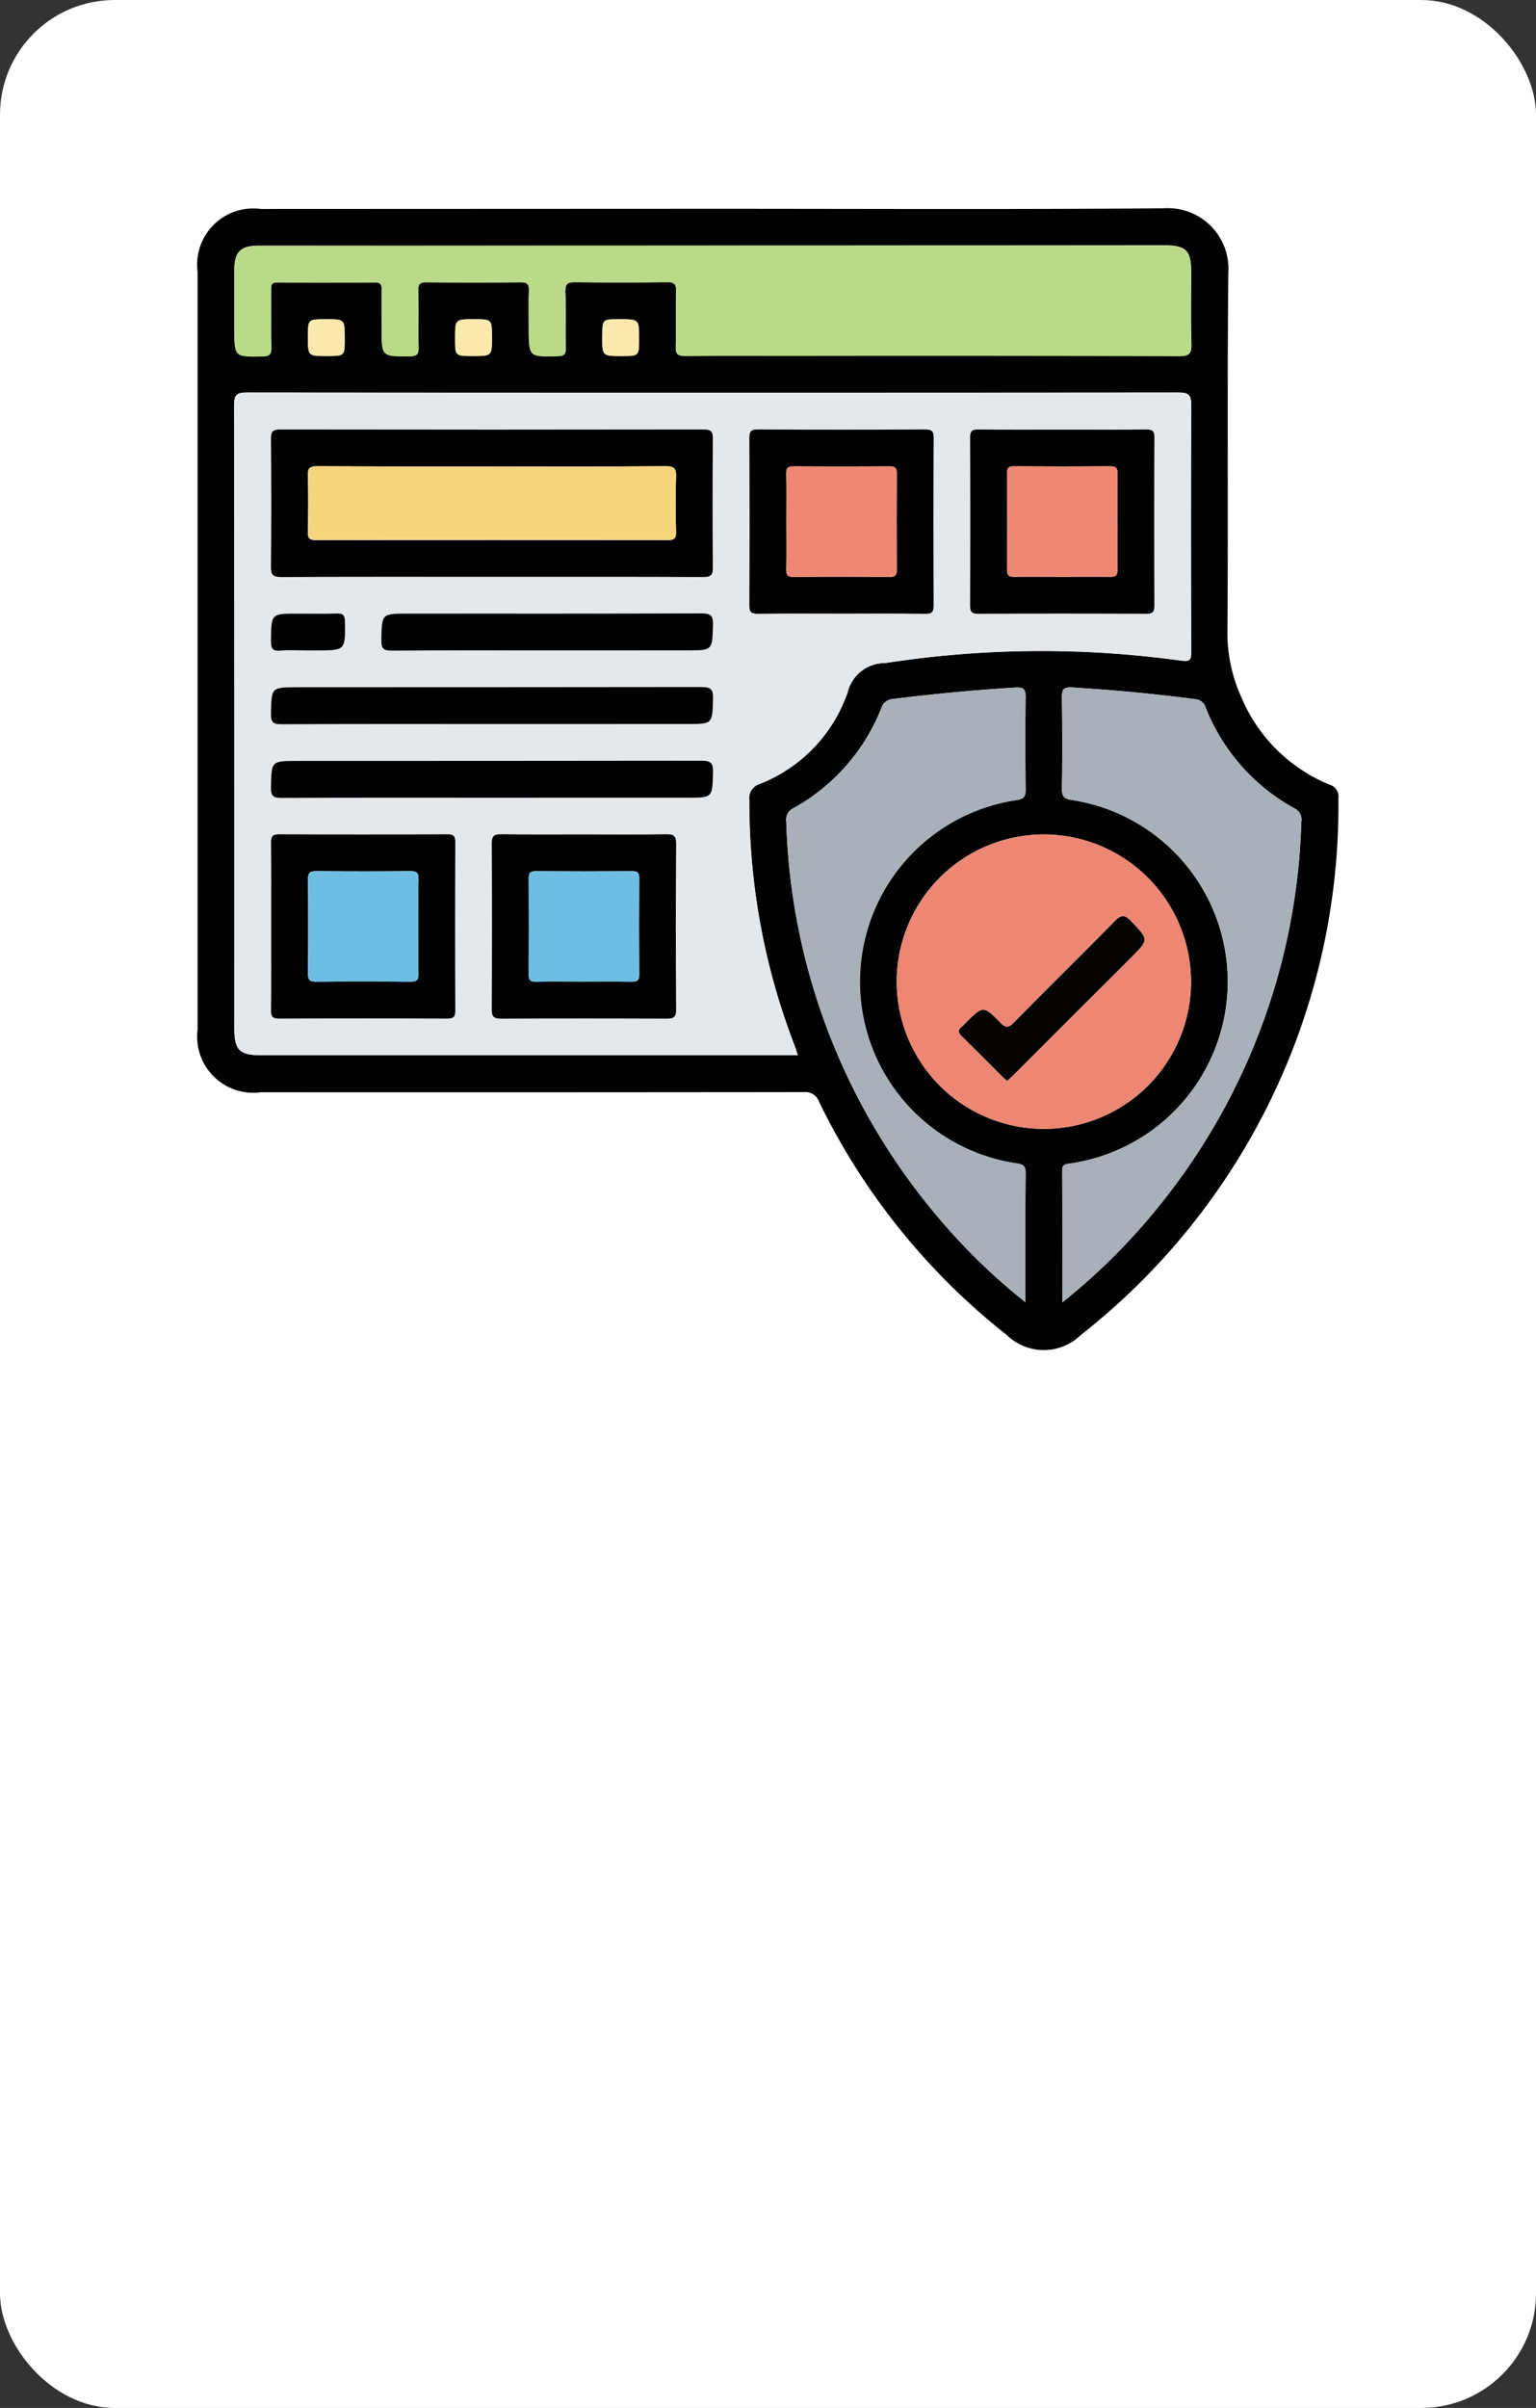 <svg id="Grupo_81330" data-name="Grupo 81330" xmlns="http://www.w3.org/2000/svg" width="67" height="105" viewBox="0 0 67 105">
  <rect x="0" y="0" width="67" height="105" fill="#333333" stroke="none"/>
  <rect id="Rectángulo_34185" data-name="Rectángulo 34185" width="67" height="105" rx="5" fill="#fff"/>
  <g id="Grupo_84760" data-name="Grupo 84760" transform="translate(-47.182 -368.963)">
    <path id="Trazado_123696" data-name="Trazado 123696" d="M78.322,378.068c6.537,0,13.074.032,19.61-.021a2.642,2.642,0,0,1,2.83,2.806c-.055,5.232,0,10.464-.04,15.7a6.774,6.774,0,0,0,.588,2.77,7.093,7.093,0,0,0,3.87,3.858.531.531,0,0,1,.383.586,29.339,29.339,0,0,1-11.239,23.411,2.312,2.312,0,0,1-3.226,0,29.131,29.131,0,0,1-8.19-10.176.634.634,0,0,0-.676-.417q-11.836.014-23.672.007a2.448,2.448,0,0,1-2.759-2.735q0-16.524,0-33.048a2.447,2.447,0,0,1,2.76-2.733Zm3.661,36.911c-.056-.167-.092-.292-.139-.414a29.441,29.441,0,0,1-1.979-10.716.638.638,0,0,1,.447-.7,6.616,6.616,0,0,0,3.84-3.993,1.679,1.679,0,0,1,1.647-1.283,44.514,44.514,0,0,1,12.882-.107c.395.056.464-.015.462-.4q-.021-5.364,0-10.729c0-.465-.126-.559-.57-.559q-20.307.018-40.614,0c-.445,0-.57.1-.569.559q.023,13.562.012,27.123c0,1,.211,1.214,1.191,1.214H81.983Zm-3.714-35.305H58.464c-.789,0-1.054.265-1.056,1.048,0,.852,0,1.7,0,2.557,0,1.25,0,1.239,1.257,1.217.295-.005.358-.1.353-.373-.015-.835,0-1.671-.007-2.507,0-.2-.011-.347.274-.344,1.42.013,2.841.01,4.262,0,.218,0,.29.064.285.284-.013.568,0,1.136,0,1.7,0,1.258,0,1.243,1.241,1.235.338,0,.374-.128.369-.408-.015-.819.007-1.638-.012-2.456-.007-.287.079-.365.363-.362q2.056.021,4.111,0c.3,0,.363.1.353.371-.019.534-.006,1.069-.006,1.6,0,1.292,0,1.283,1.275,1.249.264-.007.34-.076.335-.339-.016-.819.015-1.638-.015-2.456-.013-.367.112-.435.45-.43,1.32.02,2.641.017,3.961,0,.314,0,.434.061.423.4-.027.8.007,1.6-.016,2.406-.01.329.086.418.414.414,1.454-.018,2.908-.008,4.362-.008q8.6,0,17.2.011c.424,0,.525-.109.513-.521-.032-1.052-.01-2.105-.011-3.158,0-.915-.234-1.145-1.16-1.145ZM92.71,405.35a6.419,6.419,0,1,0,6.425,6.4A6.437,6.437,0,0,0,92.71,405.35Zm-.8,20.4c0-1.947-.006-3.784.006-5.622,0-.3-.087-.392-.383-.435a8.007,8.007,0,0,1-.009-15.844c.333-.048.394-.179.391-.479-.014-1.336-.021-2.673,0-4.009.007-.374-.123-.437-.457-.417q-2.676.165-5.335.5a.557.557,0,0,0-.5.406A8.613,8.613,0,0,1,81.8,404.2a.554.554,0,0,0-.322.588,28.211,28.211,0,0,0,.229,2.845A27.9,27.9,0,0,0,87.9,421.8,26.441,26.441,0,0,0,91.913,425.748Zm1.605.007a26.826,26.826,0,0,0,4.254-4.247,27.855,27.855,0,0,0,6.173-16.7.545.545,0,0,0-.3-.6,8.629,8.629,0,0,1-3.866-4.38.52.52,0,0,0-.459-.38q-2.683-.35-5.384-.512c-.374-.022-.435.106-.431.442.018,1.32.023,2.64,0,3.959-.007.374.116.465.468.513a8.012,8.012,0,0,1-.1,15.844c-.184.029-.359.023-.357.3C93.522,421.883,93.518,423.766,93.518,425.755Zm-31.3-42.037c0-.835,0-.835-.819-.835-.785,0-.785,0-.785.769,0,.835,0,.835.819.835C62.221,384.487,62.221,384.487,62.221,383.718Zm6.42-.066c0-.769,0-.769-.785-.769-.819,0-.819,0-.819.835,0,.769,0,.769.785.769C68.641,384.487,68.641,384.487,68.641,383.652Zm4.815-.015c0,.851,0,.851.854.851.751,0,.751,0,.751-.754,0-.85,0-.85-.854-.85C73.456,382.883,73.456,382.883,73.456,383.636Z" transform="translate(0 0)" fill="#010101"/>
    <path id="Trazado_123697" data-name="Trazado 123697" d="M88.32,446.927H64.934c-.979,0-1.191-.216-1.191-1.214q0-13.562-.012-27.123c0-.463.123-.56.569-.559q20.307.018,40.614,0c.444,0,.573.094.57.558q-.033,5.364,0,10.729c0,.381-.067.453-.462.4a44.515,44.515,0,0,0-12.882.107,1.679,1.679,0,0,0-1.647,1.283,6.616,6.616,0,0,1-3.84,3.993.638.638,0,0,0-.447.7,29.44,29.44,0,0,0,1.979,10.716C88.228,446.635,88.264,446.76,88.32,446.927ZM74.926,426.065c3.092,0,6.184-.005,9.276.007.323,0,.416-.076.413-.408q-.025-2.807,0-5.615c0-.326-.082-.412-.41-.411q-9.226.015-18.452,0c-.323,0-.416.076-.413.408.017,1.855.02,3.71,0,5.565,0,.374.086.465.462.463C68.842,426.057,71.885,426.065,74.926,426.065Zm15.275,1.6c1.22,0,2.44-.012,3.66.008.312.005.386-.078.384-.387q-.02-3.634,0-7.269c0-.312-.078-.386-.386-.384q-3.635.021-7.27,0c-.312,0-.386.078-.384.386q.021,3.634,0,7.269c0,.312.078.389.386.384C87.794,427.658,89,427.67,90.2,427.67Zm9.7-8.024c-1.237,0-2.474.009-3.71-.007-.285,0-.359.079-.358.36q.016,3.659,0,7.319c0,.285.079.359.36.358q3.66-.016,7.32,0c.285,0,.359-.079.358-.36q-.016-3.659,0-7.319c0-.285-.079-.361-.36-.358C102.31,419.654,101.107,419.646,99.9,419.646ZM65.348,441.311c0,1.22.009,2.44-.007,3.659,0,.284.077.36.359.359q3.66-.017,7.32,0c.283,0,.36-.076.359-.359q-.017-3.659,0-7.319c0-.283-.076-.36-.359-.359q-3.66.017-7.32,0c-.283,0-.362.076-.359.359C65.357,438.871,65.348,440.091,65.348,441.311ZM79,437.3c-1.2,0-2.407.009-3.61-.007-.307,0-.426.049-.423.4.017,2.406.014,4.812,0,7.219,0,.306.049.425.4.423q3.61-.026,7.219,0c.306,0,.426-.049.423-.4q-.026-3.609,0-7.218c0-.373-.121-.427-.451-.422C81.375,437.31,80.188,437.3,79,437.3Zm-4.075-4.815H83.5c1.109,0,1.087,0,1.118-1.1.012-.419-.1-.514-.515-.513q-8.8.023-17.6.01c-1.163,0-1.145,0-1.167,1.152-.007.377.09.464.464.462C68.843,432.477,71.885,432.484,74.927,432.484Zm0,3.21H83.5c1.109,0,1.087,0,1.118-1.1.012-.419-.1-.514-.515-.513q-8.8.023-17.6.01c-1.163,0-1.145,0-1.167,1.152-.007.377.09.464.464.462C68.843,435.686,71.885,435.694,74.927,435.694Zm2.408-6.419H83.5c1.108,0,1.086,0,1.118-1.1.012-.42-.1-.514-.515-.513-4.261.017-8.523.01-12.784.01-1.162,0-1.144,0-1.167,1.153-.007.378.091.465.464.462C72.856,429.265,75.1,429.274,77.335,429.274Zm-10.418,0h.4c1.28,0,1.268,0,1.249-1.267,0-.3-.113-.351-.376-.343-.567.017-1.135.005-1.7.005-1.148,0-1.134,0-1.149,1.167,0,.335.056.48.426.446S66.533,429.274,66.917,429.274Z" transform="translate(-6.337 -31.949)" fill="#e5e8eb"/>
    <path id="Trazado_123698" data-name="Trazado 123698" d="M84.65,386.14h19.705c.927,0,1.16.23,1.16,1.145,0,1.053-.021,2.106.011,3.158.012.412-.089.522-.513.521q-8.6-.024-17.2-.011c-1.454,0-2.908-.01-4.362.008-.328,0-.424-.084-.414-.414.024-.8-.011-1.6.016-2.406.011-.344-.109-.408-.423-.4-1.32.016-2.641.018-3.961,0-.338-.005-.463.062-.45.43.03.818,0,1.638.015,2.456.005.263-.071.332-.335.339-1.275.034-1.275.043-1.275-1.249,0-.535-.013-1.07.006-1.6.01-.273-.058-.374-.353-.371q-2.056.023-4.111,0c-.284,0-.37.075-.363.362.019.818,0,1.638.012,2.456.005.28-.031.406-.369.408-1.241.007-1.241.023-1.241-1.235,0-.568-.009-1.137,0-1.7.005-.22-.067-.285-.285-.284-1.421.008-2.842.011-4.262,0-.286,0-.275.148-.274.344,0,.835-.008,1.671.007,2.507.005.272-.058.367-.353.373-1.258.022-1.257.033-1.257-1.217,0-.852,0-1.7,0-2.557,0-.783.268-1.047,1.056-1.048Z" transform="translate(-6.381 -6.467)" fill="#bbda89"/>
    <path id="Trazado_123699" data-name="Trazado 123699" d="M213.954,513.905a6.419,6.419,0,1,1-6.414,6.411A6.437,6.437,0,0,1,213.954,513.905Zm-1.594,10.744c.128-.121.238-.219.342-.324l5.063-5.062c.784-.784.767-.767,0-1.577-.3-.319-.455-.266-.734.019-1.449,1.477-2.924,2.928-4.379,4.4-.221.224-.347.257-.588.011-.753-.766-.765-.754-1.561.053a1.019,1.019,0,0,1-.107.105c-.192.145-.179.271-.006.439.6.581,1.183,1.177,1.774,1.765C212.221,524.537,212.285,524.585,212.36,524.649Z" transform="translate(-121.244 -108.555)" fill="#ed8773"/>
    <path id="Trazado_123700" data-name="Trazado 123700" d="M194.011,508.813a26.445,26.445,0,0,1-4.018-3.949,27.9,27.9,0,0,1-6.185-14.166,28.208,28.208,0,0,1-.229-2.845.554.554,0,0,1,.322-.588,8.614,8.614,0,0,0,3.832-4.346.557.557,0,0,1,.5-.406q2.66-.336,5.335-.5c.334-.021.463.042.457.417-.024,1.336-.017,2.673,0,4.009,0,.3-.059.431-.391.479a8.007,8.007,0,0,0,.009,15.844c.3.043.385.138.383.435C194,505.029,194.011,506.867,194.011,508.813Z" transform="translate(-102.098 -83.066)" fill="#a9b0ba"/>
    <path id="Trazado_123701" data-name="Trazado 123701" d="M243.435,508.818c0-1.989,0-3.872,0-5.755,0-.277.173-.271.357-.3a8.012,8.012,0,0,0,.1-15.844c-.352-.049-.475-.14-.468-.513.025-1.319.02-2.64,0-3.959,0-.336.057-.465.431-.442q2.7.163,5.384.512a.52.52,0,0,1,.459.38,8.629,8.629,0,0,0,3.866,4.38.545.545,0,0,1,.3.6,27.855,27.855,0,0,1-6.173,16.7A26.827,26.827,0,0,1,243.435,508.818Z" transform="translate(-149.917 -83.063)" fill="#a9b0ba"/>
    <path id="Trazado_123702" data-name="Trazado 123702" d="M81.366,402.946c0,.769,0,.769-.785.769-.819,0-.819,0-.819-.835,0-.769,0-.769.785-.769C81.366,402.111,81.366,402.111,81.366,402.946Z" transform="translate(-19.145 -19.228)" fill="#fbe9ae"/>
    <path id="Trazado_123703" data-name="Trazado 123703" d="M113.311,402.88c0,.835,0,.835-.819.835-.785,0-.785,0-.785-.769,0-.835,0-.835.819-.835C113.311,402.111,113.311,402.111,113.311,402.88Z" transform="translate(-44.67 -19.228)" fill="#fbe9ae"/>
    <path id="Trazado_123704" data-name="Trazado 123704" d="M143.65,402.865c0-.754,0-.754.751-.754.854,0,.854,0,.854.85,0,.754,0,.754-.751.754C143.65,403.715,143.65,403.715,143.65,402.865Z" transform="translate(-70.194 -19.228)" fill="#fbe9ae"/>
    <path id="Trazado_123705" data-name="Trazado 123705" d="M81.313,432.455c-3.042,0-6.084-.008-9.126.01-.376,0-.466-.089-.462-.463.021-1.855.019-3.71,0-5.565,0-.332.091-.408.413-.408q9.226.015,18.452,0c.328,0,.413.085.41.411q-.024,2.807,0,5.615c0,.332-.09.409-.413.408C87.5,432.45,84.405,432.455,81.313,432.455Zm.106-4.814c-2.556,0-5.112.005-7.668-.007-.317,0-.43.066-.419.406.026.818.02,1.637,0,2.455-.006.281.074.362.359.362q7.668-.012,15.337,0c.274,0,.374-.061.367-.354-.02-.8-.028-1.6,0-2.405.014-.374-.085-.469-.463-.466C86.431,427.649,83.925,427.64,81.419,427.64Z" transform="translate(-12.724 -38.339)"/>
    <path id="Trazado_123706" data-name="Trazado 123706" d="M179.551,434.058c-1.2,0-2.407-.011-3.61.008-.309,0-.388-.073-.386-.384q.021-3.634,0-7.269c0-.308.073-.388.384-.386q3.635.021,7.27,0c.308,0,.388.073.386.384q-.021,3.634,0,7.269c0,.308-.072.392-.384.387C181.991,434.047,180.771,434.058,179.551,434.058Zm-2.383-4.011c0,.7.009,1.4-.005,2.1,0,.241.074.311.312.309q2.1-.014,4.2,0c.241,0,.311-.074.309-.312q-.014-2.1,0-4.2c0-.241-.074-.311-.312-.309q-2.1.014-4.2,0c-.241,0-.314.074-.309.312C177.176,428.647,177.168,429.347,177.168,430.048Z" transform="translate(-95.687 -38.338)"/>
    <path id="Trazado_123707" data-name="Trazado 123707" d="M227.546,426.039c1.2,0,2.406.009,3.609-.007.282,0,.362.073.36.358q-.017,3.659,0,7.319c0,.281-.073.362-.358.36q-3.66-.017-7.32,0c-.281,0-.361-.073-.36-.358q.017-3.659,0-7.319c0-.281.073-.364.358-.36C225.072,426.048,226.309,426.039,227.546,426.039Zm-.049,6.419c.7,0,1.4-.009,2.1,0,.24,0,.312-.072.311-.311q-.014-2.1,0-4.2c0-.24-.071-.312-.311-.31q-2.1.015-4.2,0c-.24,0-.312.072-.311.311q.014,2.1,0,4.2c0,.24.071.315.311.311C226.1,432.449,226.8,432.458,227.5,432.458Z" transform="translate(-133.979 -38.342)"/>
    <path id="Trazado_123708" data-name="Trazado 123708" d="M71.748,517.89c0-1.22.009-2.44-.007-3.659,0-.283.076-.36.359-.359q3.66.017,7.32,0c.283,0,.36.075.359.359q-.017,3.659,0,7.319c0,.283-.075.36-.359.359q-3.66-.017-7.32,0c-.283,0-.363-.075-.359-.359C71.757,520.33,71.748,519.11,71.748,517.89Zm6.42.005c0-.684-.012-1.368.006-2.052.007-.276-.066-.37-.356-.367q-2.052.022-4.1,0c-.276,0-.37.066-.367.356q.022,2.052,0,4.1c0,.276.066.37.356.367q2.052-.022,4.1,0c.276,0,.376-.065.367-.356C78.154,519.264,78.168,518.579,78.168,517.9Z" transform="translate(-12.737 -108.529)"/>
    <path id="Trazado_123709" data-name="Trazado 123709" d="M123.679,513.872c1.187,0,2.373.012,3.559-.008.33-.005.454.049.451.422q-.028,3.609,0,7.219c0,.349-.117.4-.423.4q-3.61-.017-7.219,0c-.349,0-.4-.117-.4-.423.011-2.406.014-4.812,0-7.219,0-.349.116-.4.423-.4C121.272,513.881,122.475,513.872,123.679,513.872Zm-.062,6.419c.717,0,1.435-.009,2.152,0,.238,0,.313-.067.311-.308q-.015-2.1,0-4.2c0-.238-.067-.313-.309-.311q-2.1.015-4.2,0c-.238,0-.313.067-.311.309q.015,2.1,0,4.2c0,.238.067.316.308.311C122.248,520.281,122.932,520.29,123.616,520.29Z" transform="translate(-51.014 -108.522)"/>
    <path id="Trazado_123710" data-name="Trazado 123710" d="M81.311,483.526c-3.042,0-6.084-.007-9.125.01-.374,0-.471-.085-.464-.462.023-1.152,0-1.152,1.167-1.152q8.8,0,17.6-.01c.416,0,.527.094.515.513-.032,1.1-.009,1.1-1.118,1.1Z" transform="translate(-12.72 -82.991)"/>
    <path id="Trazado_123711" data-name="Trazado 123711" d="M81.311,499.5c-3.042,0-6.084-.007-9.125.009-.374,0-.471-.085-.464-.462.023-1.152,0-1.152,1.167-1.152q8.8,0,17.6-.01c.416,0,.527.094.515.513-.032,1.1-.009,1.1-1.118,1.1Z" transform="translate(-12.72 -95.751)"/>
    <path id="Trazado_123712" data-name="Trazado 123712" d="M102.862,467.555c-2.239,0-4.479-.01-6.718.01-.373,0-.472-.084-.464-.462.023-1.152,0-1.153,1.167-1.153,4.261,0,8.523.007,12.784-.01.415,0,.528.092.515.513-.032,1.1-.01,1.1-1.118,1.1Z" transform="translate(-31.864 -70.23)"/>
    <path id="Trazado_123713" data-name="Trazado 123713" d="M73.309,467.572c-.384,0-.771-.028-1.151.008s-.43-.111-.426-.446c.014-1.167,0-1.167,1.149-1.167.568,0,1.136.012,1.7-.005.263-.008.371.038.376.343.018,1.268.031,1.267-1.249,1.267Z" transform="translate(-12.729 -70.246)"/>
    <path id="Trazado_123714" data-name="Trazado 123714" d="M223.162,538.82c-.074-.064-.138-.113-.195-.169-.591-.589-1.176-1.184-1.774-1.765-.173-.168-.186-.294.006-.439a1.032,1.032,0,0,0,.107-.105c.8-.807.808-.819,1.561-.053.242.246.367.213.588-.011,1.454-1.472,2.93-2.923,4.379-4.4.279-.285.433-.338.734-.019.765.81.782.793,0,1.577L223.5,538.5C223.4,538.6,223.289,538.7,223.162,538.82Z" transform="translate(-132.046 -122.726)" fill="#060403"/>
    <path id="Trazado_123715" data-name="Trazado 123715" d="M87.8,434.012c2.506,0,5.012.009,7.518-.01.378,0,.477.092.463.466-.031.8-.023,1.6,0,2.4.007.293-.093.354-.367.354q-7.668-.011-15.337,0c-.285,0-.365-.08-.359-.362.018-.818.024-1.638,0-2.455-.011-.34.1-.407.419-.406C82.69,434.017,85.246,434.012,87.8,434.012Z" transform="translate(-19.107 -44.71)" fill="#f5d67f"/>
    <path id="Trazado_123716" data-name="Trazado 123716" d="M183.559,436.44c0-.7.009-1.4,0-2.1,0-.238.069-.314.31-.312q2.1.015,4.2,0c.238,0,.314.068.312.309q-.015,2.1,0,4.2c0,.238-.068.314-.309.312q-2.1-.015-4.2,0c-.238,0-.317-.068-.312-.309C183.568,437.841,183.559,437.14,183.559,436.44Z" transform="translate(-102.078 -44.73)" fill="#ee8774"/>
    <path id="Trazado_123717" data-name="Trazado 123717" d="M233.885,438.846c-.7,0-1.4-.009-2.1,0-.24,0-.312-.071-.311-.31q.015-2.1,0-4.2c0-.239.071-.312.311-.311q2.1.015,4.2,0c.239,0,.312.071.311.311q-.015,2.1,0,4.2c0,.239-.071.315-.311.311C235.286,438.837,234.586,438.846,233.885,438.846Z" transform="translate(-140.367 -44.73)" fill="#ee8774"/>
    <path id="Trazado_123718" data-name="Trazado 123718" d="M84.549,524.275c0,.684-.014,1.368.006,2.052.009.291-.091.359-.367.356q-2.052-.019-4.1,0c-.29,0-.359-.091-.356-.367q.019-2.052,0-4.1c0-.29.091-.358.367-.356q2.052.019,4.1,0c.29,0,.363.091.356.367C84.537,522.906,84.549,523.591,84.549,524.275Z" transform="translate(-19.118 -114.908)" fill="#6ebee4"/>
    <path id="Trazado_123719" data-name="Trazado 123719" d="M130.014,526.683c-.684,0-1.368-.009-2.052.005-.242.005-.31-.073-.308-.311q.014-2.1,0-4.2c0-.241.073-.31.311-.309q2.1.015,4.2,0c.242,0,.31.073.309.311q-.015,2.1,0,4.2c0,.242-.073.313-.311.309C131.449,526.675,130.731,526.683,130.014,526.683Z" transform="translate(-57.412 -114.914)" fill="#6ebee4"/>
  </g>
</svg>
